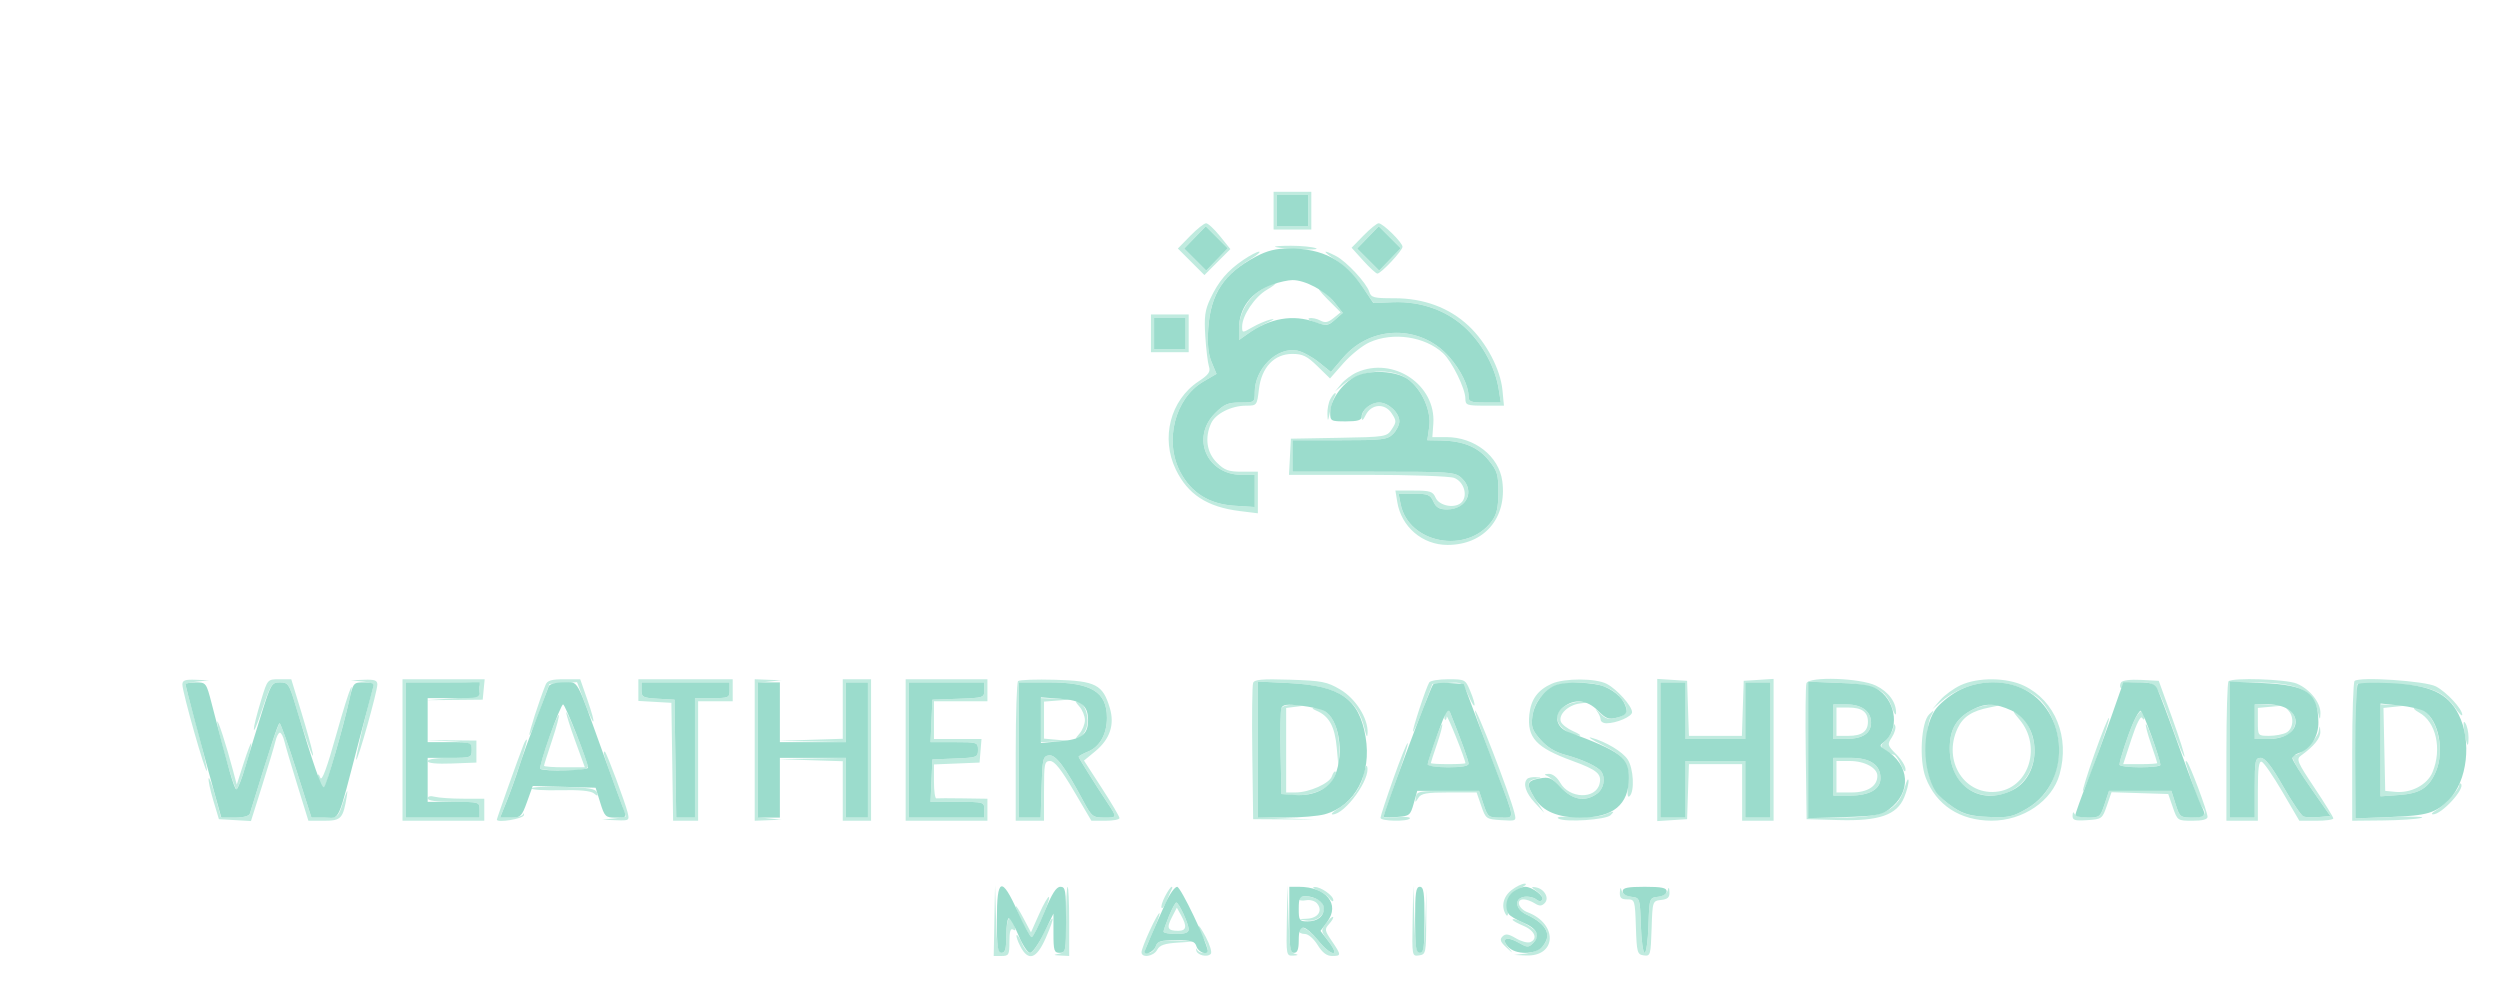 <svg xmlns="http://www.w3.org/2000/svg" width="795" height="314" viewBox="0 0 795 314" version="1.1"><path d="M 405 67 L 405 73 411 73 L 417 73 417 67 L 417 61 411 61 L 405 61 405 67 M 406 67 L 406 72 411 72 L 416 72 416 67 L 416 62 411 62 L 406 62 406 67 M 378.484 75.016 L 374.562 79.033 378.781 83.252 L 383 87.471 387.131 83.340 L 391.262 79.209 387.964 75.104 C 386.150 72.847, 384.157 71, 383.536 71 C 382.914 71, 380.641 72.807, 378.484 75.016 M 433.607 74.891 L 429.808 78.781 433.520 82.891 C 435.562 85.151, 437.579 87, 438.002 87 C 439.166 87, 446 79.715, 446 78.475 C 446 77.131, 439.771 71, 438.405 71 C 437.856 71, 435.696 72.751, 433.607 74.891 M 380 75.500 L 376.571 79.038 380.071 82.538 L 383.571 86.038 387 82.500 L 390.429 78.962 386.929 75.462 L 383.429 71.962 380 75.500 M 435 75.500 L 431.571 79.038 435.071 82.538 L 438.571 86.038 442 82.500 L 445.429 78.962 441.929 75.462 L 438.429 71.962 435 75.500 M 405.500 78.497 C 407.774 79.267, 420.369 79.706, 418.500 78.950 C 417.400 78.505, 413.800 78.144, 410.500 78.149 C 407.200 78.154, 404.950 78.310, 405.500 78.497 M 395.390 82.638 C 390.388 86.030, 387.508 89.410, 384.900 94.945 C 383.167 98.625, 382.889 100.692, 383.286 106.945 C 383.549 111.100, 384.074 115.432, 384.452 116.571 C 385.005 118.235, 384.352 119.163, 381.125 121.299 C 372.165 127.228, 369.059 139.293, 373.911 149.317 C 377.750 157.247, 383.893 161.234, 394.250 162.518 L 400 163.230 400 156.615 L 400 150 394.923 150 C 390.645 150, 389.386 149.540, 386.923 147.077 C 383.728 143.882, 383.055 139.169, 385.139 134.595 C 386.527 131.549, 391.594 129, 396.262 129 C 399.686 129, 399.728 128.947, 400.338 123.792 C 401.166 116.803, 405.191 112.545, 410.972 112.545 C 414.247 112.545, 415.656 113.235, 418.946 116.447 L 422.941 120.348 427.182 115.531 C 429.514 112.881, 433.240 109.887, 435.461 108.878 C 442.912 105.494, 453.083 106.980, 458.869 112.298 C 461.712 114.911, 465.976 123.566, 465.990 126.750 C 465.999 128.837, 466.443 129, 472.127 129 L 478.254 129 477.780 124.067 C 477.142 117.426, 472.644 108.876, 467.020 103.616 C 460.820 97.816, 452.708 94.816, 443.296 94.843 C 436.911 94.860, 436.017 94.630, 435.443 92.821 C 434.541 89.979, 428.213 83.162, 424.875 81.435 C 420.299 79.069, 420.410 79.807, 425.100 82.936 C 427.520 84.550, 431.137 88.231, 433.138 91.114 L 436.777 96.357 442.917 96.107 C 452.010 95.736, 460.513 98.862, 466.540 104.790 C 471.734 109.900, 475.516 117.041, 476.581 123.750 L 477.256 128 472.128 128 C 467.640 128, 467 127.747, 467 125.968 C 467 122.712, 464.513 117.654, 460.875 113.510 C 451.808 103.184, 436.029 103.298, 427.090 113.756 L 423.227 118.276 419.349 115.160 C 417.217 113.447, 414.128 111.789, 412.486 111.477 C 406.082 110.260, 399.005 117.227, 399.002 124.750 C 399 127.945, 398.923 128, 394.400 128 C 390.502 128, 389.281 128.519, 386.400 131.400 C 378.633 139.167, 383.767 151, 394.904 151 L 399 151 399 156.116 L 399 161.233 392.521 160.820 C 384.577 160.315, 378.830 156.729, 375.327 150.093 C 370.157 140.300, 373.627 126.647, 382.627 121.373 L 386.854 118.895 385.311 115.203 C 384.224 112.600, 383.904 109.442, 384.226 104.505 C 384.913 93.994, 388.557 88.019, 397.716 82.389 C 399.797 81.109, 401 80.048, 400.390 80.031 C 399.779 80.014, 397.529 81.187, 395.390 82.638 M 401.241 91.995 C 396.934 94.620, 394.008 99.603, 394.004 104.318 L 394 108.136 396.767 106.166 C 398.288 105.083, 401.101 103.482, 403.017 102.608 C 405.250 101.590, 405.603 101.233, 404 101.613 C 402.625 101.939, 400.038 103.044, 398.250 104.069 C 395.028 105.917, 395 105.915, 395 103.852 C 395 100.360, 399.013 94.387, 402.859 92.158 C 404.861 90.996, 406.050 90.037, 405.500 90.027 C 404.950 90.016, 403.033 90.902, 401.241 91.995 M 422.085 95.085 L 426.321 99.321 424.068 101.146 C 422.325 102.557, 421.370 102.733, 419.855 101.922 C 418.777 101.345, 417.215 101.014, 416.384 101.187 C 415.553 101.359, 416.516 102.008, 418.523 102.628 C 421.750 103.625, 422.453 103.509, 424.594 101.628 L 427.014 99.500 424.430 96.244 C 423.008 94.453, 420.946 92.506, 419.847 91.918 C 418.748 91.330, 419.755 92.755, 422.085 95.085 M 366 106 L 366 112 372 112 L 378 112 378 106 L 378 100 372 100 L 366 100 366 106 M 367 106 L 367 111 372 111 L 377 111 377 106 L 377 101 372 101 L 367 101 367 106 M 431.500 118.403 C 429.850 119.131, 427.603 120.801, 426.507 122.113 L 424.514 124.500 427.007 122.412 C 432.896 117.479, 442.372 116.701, 447.864 120.699 C 452.172 123.834, 455.210 130.737, 454.489 135.750 L 453.877 140 458.189 140.077 C 465.285 140.203, 469.992 142.145, 473.391 146.347 C 476.147 149.756, 476.498 150.913, 476.482 156.547 C 476.468 161.361, 475.965 163.582, 474.410 165.701 C 466.575 176.385, 447.858 172.869, 445.387 160.250 L 444.750 157 449.714 157 C 454.040 157, 454.826 157.322, 455.818 159.500 C 456.705 161.446, 457.703 162, 460.324 162 C 466.443 162, 469.122 156.054, 464.811 152.039 C 462.726 150.096, 461.405 150, 436.811 150 L 411 150 411 145 L 411 140 426 140 C 439.667 140, 441.178 139.822, 443 138 C 444.100 136.900, 445 135.100, 445 134 C 445 131.255, 441.513 128, 438.571 128 C 435.756 128, 432.993 130.397, 433.015 132.821 C 433.025 133.969, 433.428 133.709, 434.288 132 C 436.095 128.411, 440.377 128.120, 442.552 131.440 C 444.103 133.807, 444.108 134.187, 442.609 136.474 C 441.016 138.905, 440.720 138.953, 425.744 139.224 L 410.500 139.500 410.200 145.250 L 409.900 151 434.885 151 C 448.627 151, 461.012 151.434, 462.407 151.965 C 465.406 153.105, 466.813 157.315, 464.947 159.564 C 463.045 161.856, 457.732 161.028, 456.513 158.250 C 455.650 156.283, 454.785 156, 449.632 156 L 443.738 156 444.323 159.606 C 445.611 167.541, 452.322 173.286, 460.305 173.286 C 471.967 173.286, 479.301 164.738, 477.725 152.983 C 476.663 145.072, 468.935 139, 459.927 139 L 455.486 139 455.796 134.750 C 456.698 122.394, 443.134 113.267, 431.500 118.403 M 423.035 126.934 C 422.466 127.998, 422.052 130.136, 422.115 131.684 C 422.219 134.223, 422.298 134.152, 422.922 130.966 C 423.303 129.022, 423.953 126.885, 424.366 126.216 C 424.780 125.547, 424.882 125, 424.594 125 C 424.306 125, 423.605 125.870, 423.035 126.934 M 58 217.691 C 58 220.193, 65.410 246.271, 65.793 245.120 C 65.974 244.579, 64.519 238.324, 62.561 231.220 C 60.602 224.116, 59 218.038, 59 217.712 C 59 217.387, 60.688 216.944, 62.750 216.728 L 66.500 216.336 62.250 216.168 C 58.859 216.034, 58 216.342, 58 217.691 M 83.163 222.250 C 79.897 232.891, 79.898 236.022, 83.163 226.250 C 86.071 217.548, 86.419 217, 89.030 217 C 91.611 217, 91.956 217.508, 93.955 224.250 C 96.900 234.179, 100.135 243.155, 99.451 239.500 C 99.142 237.850, 97.479 231.887, 95.756 226.250 L 92.622 216 88.851 216 C 85.097 216, 85.072 216.027, 83.163 222.250 M 115.297 216.731 C 118.305 217.044, 118.988 217.477, 118.580 218.813 C 116.862 224.445, 112.937 241.270, 113.264 241.597 C 113.758 242.091, 120 219.912, 120 217.662 C 120 216.347, 119.113 216.035, 115.750 216.168 L 111.500 216.336 115.297 216.731 M 128 238.500 L 128 261 141 261 L 154 261 154 257.500 L 154 254 147.250 253.986 C 143.537 253.979, 139.488 253.701, 138.250 253.370 C 136.900 253.008, 136 253.213, 136 253.883 C 136 254.615, 138.842 255, 144.250 255 C 152.383 255, 152.500 255.035, 152.500 257.500 L 152.500 260 140.750 260 L 129 260 129 238.500 L 129 217 140.829 217 C 152.454 217, 152.657 217.039, 152.579 219.250 C 152.505 221.353, 151.944 221.538, 144 222.082 L 135.500 222.665 144.500 222.582 L 153.500 222.500 153.813 219.250 L 154.127 216 141.063 216 L 128 216 128 238.500 M 173.502 217.750 C 171.511 222.642, 168.049 233.383, 168.362 233.696 C 168.559 233.892, 170.070 230.329, 171.720 225.777 L 174.720 217.500 179.110 217.217 L 183.500 216.934 185.937 223.446 C 189.101 231.901, 189.817 231.215, 186.813 222.607 L 184.507 216 179.360 216 C 175.397 216, 174.050 216.402, 173.502 217.750 M 203 219.448 L 203 222.895 208.250 223.198 L 213.500 223.500 213.772 242.250 L 214.044 261 218.022 261 L 222 261 222 242 L 222 223 227.500 223 L 233 223 233 219.500 L 233 216 218 216 L 203 216 203 219.448 M 240 238.500 L 240 261 244.250 260.832 L 248.500 260.664 244.750 260.272 L 241 259.879 241 238.500 L 241 217.121 244.750 216.728 L 248.500 216.336 244.250 216.168 L 240 216 240 238.500 M 268 225.465 L 268 234.930 257.750 235.254 L 247.500 235.578 258.250 235.789 L 269 236 269 226.500 L 269 217 272.500 217 L 276 217 276 238.500 L 276 260 272.500 260 L 269 260 269 250.500 L 269 241 258.250 241.211 L 247.500 241.422 257.750 241.746 L 268 242.070 268 251.535 L 268 261 272.500 261 L 277 261 277 238.500 L 277 216 272.500 216 L 268 216 268 225.465 M 288 238.500 L 288 261 301 261 L 314 261 314 257.500 L 314 254 306.250 253.882 C 301.988 253.816, 298.163 253.816, 297.750 253.882 C 297.337 253.947, 297 251.545, 297 248.544 L 297 243.088 304.250 242.794 L 311.500 242.500 311.810 238.750 L 312.121 235 304.560 235 L 297 235 297 229 L 297 223 305.500 223 L 314 223 314 219.500 L 314 216 301 216 L 288 216 288 238.500 M 323.747 216.587 C 323.336 216.997, 323 227.158, 323 239.167 L 323 261 327.500 261 L 332 261 332 251.500 C 332 242.762, 332.156 242, 333.942 242 C 335.335 242, 337.461 244.681, 341.474 251.500 L 347.065 261 351.533 261 C 353.990 261, 356 260.617, 356 260.149 C 356 259.681, 353.459 255.375, 350.354 250.581 L 344.708 241.865 348.280 238.920 C 352.977 235.049, 354.516 230.453, 352.910 225.095 C 350.699 217.715, 348.444 216.547, 335.669 216.170 C 329.522 215.989, 324.157 216.176, 323.747 216.587 M 398.489 217.168 C 398.197 217.929, 398.080 227.990, 398.229 239.526 L 398.500 260.500 408.500 260.562 L 418.500 260.624 409.250 260.275 L 400 259.925 400 238.329 L 400 216.733 409.750 217.205 C 424.953 217.942, 431.609 221.923, 433.894 231.646 C 434.536 234.380, 434.828 234.792, 434.900 233.066 C 435.090 228.441, 431.111 222.149, 426.154 219.239 C 421.978 216.787, 420.347 216.469, 410.260 216.146 C 401.363 215.860, 398.909 216.073, 398.489 217.168 M 454.499 217.002 C 453.478 218.654, 448.978 232.311, 449.336 232.670 C 449.519 232.852, 450.982 229.514, 452.588 225.251 L 455.508 217.500 460.271 217.194 C 465.015 216.890, 465.043 216.907, 466.947 221.194 C 469.207 226.284, 469.687 224.887, 467.487 219.622 C 466.011 216.090, 465.838 216, 460.546 216 C 457.560 216, 454.839 216.451, 454.499 217.002 M 493.500 217.403 C 489.038 219.372, 486.815 222.411, 486.327 227.209 C 485.573 234.624, 488.487 237.757, 500.060 241.975 C 507.913 244.837, 509.435 246.132, 508.645 249.278 C 507.396 254.256, 499.047 254.006, 496.145 248.904 C 495.153 247.160, 493.706 246.041, 492.500 246.085 C 491.091 246.136, 490.932 246.328, 491.963 246.733 C 492.767 247.050, 494.845 248.814, 496.581 250.654 C 500.114 254.401, 504.078 255.034, 507.777 252.443 C 509.971 250.907, 510.665 247.551, 509.235 245.390 C 508.191 243.812, 503.294 241.526, 497.736 240.022 C 494.528 239.153, 491.961 237.581, 489.876 235.206 C 487.207 232.166, 486.854 231.128, 487.316 227.683 C 487.669 225.048, 488.882 222.656, 490.878 220.661 C 493.410 218.128, 494.874 217.564, 499.846 217.205 C 506.699 216.709, 511.825 218.109, 514.766 221.279 C 518.165 224.942, 517.990 227.201, 514.231 228.199 C 511.460 228.935, 510.622 228.712, 508.731 226.735 C 507.504 225.452, 507.063 225.134, 507.750 226.030 C 508.438 226.925, 509 228.185, 509 228.829 C 509 229.473, 509.833 230, 510.851 230 C 514.050 230, 519 227.861, 519 226.479 C 519 224.525, 514.187 219.148, 510.931 217.464 C 507.430 215.654, 497.541 215.619, 493.500 217.403 M 527 238.500 L 527 261.110 531.750 260.805 L 536.500 260.500 536.789 251.750 L 537.078 243 545.539 243 L 554 243 554 252 L 554 261 559 261 L 564 261 564 238.445 L 564 215.890 559.250 216.195 L 554.500 216.500 554.211 225.250 L 553.922 234 545.500 234 L 537.078 234 536.789 225.250 L 536.500 216.500 531.750 216.195 L 527 215.890 527 238.500 M 574.448 217.276 C 574.178 217.978, 574.080 227.990, 574.229 239.526 L 574.500 260.500 584.776 260.785 C 597.550 261.140, 603.191 259.180, 605.534 253.573 C 606.340 251.643, 606.959 249.262, 606.910 248.282 C 606.860 247.302, 606.372 248.075, 605.825 250 C 603.616 257.770, 598.979 260, 585.032 260 L 575 260 575 238.384 L 575 216.767 584.973 217.168 C 596.323 217.624, 599.624 219.189, 601.694 225.094 C 602.350 226.967, 602.913 227.734, 602.944 226.797 C 603.057 223.360, 600.589 219.979, 596.530 218.015 C 591.526 215.592, 575.302 215.049, 574.448 217.276 M 623.500 217.890 C 621.300 218.905, 618.375 221.033, 617 222.618 L 614.500 225.500 617 223.363 C 626.111 215.575, 638.564 214.872, 647.676 221.633 C 652.082 224.902, 655.387 233.804, 654.629 240.365 C 653.710 248.321, 650.528 253.648, 644.640 257.088 C 640.006 259.796, 638.792 260.061, 632.313 259.779 C 626.239 259.516, 624.458 259.003, 620.813 256.465 C 614.685 252.199, 612.486 247.280, 612.559 238 C 612.592 233.875, 613.207 229.375, 613.926 228 C 615.162 225.638, 615.138 225.592, 613.490 227.163 C 610.909 229.624, 610.227 241.688, 612.354 247.253 C 615.696 255.998, 623.232 260.940, 633.283 260.978 C 643.324 261.016, 652.601 254.699, 654.956 246.219 C 658.230 234.431, 653.607 222.893, 643.685 218.090 C 638.148 215.409, 629.070 215.319, 623.500 217.890 M 674.488 217.019 C 674.109 217.632, 674.070 218.403, 674.400 218.733 C 674.730 219.063, 675 218.808, 675 218.167 C 675 217.434, 676.851 217, 679.974 217 C 685.766 217, 685.687 216.894, 690.973 231.782 C 692.786 236.888, 694.447 240.886, 694.665 240.669 C 694.883 240.451, 693.131 234.924, 690.773 228.386 L 686.484 216.500 680.830 216.203 C 677.442 216.025, 674.901 216.352, 674.488 217.019 M 708.667 216.667 C 708.300 217.033, 708 227.158, 708 239.167 L 708 261 713 261 L 718 261 718 251.417 C 718 244.285, 718.314 241.938, 719.228 242.243 C 719.904 242.468, 722.871 246.780, 725.821 251.826 L 731.185 261 736.593 261 C 739.567 261, 741.999 260.663, 741.998 260.250 C 741.997 259.837, 739.296 255.450, 735.995 250.500 C 730.488 242.239, 730.139 241.398, 731.747 240.253 C 735.821 237.355, 737.991 234.655, 737.864 232.645 C 737.729 230.529, 737.722 230.530, 737.299 232.716 C 736.875 234.903, 731.715 240, 729.923 240 C 728.019 240, 729.168 242.443, 735.027 250.851 L 741.054 259.500 737.422 259.817 C 735.424 259.991, 733.216 259.913, 732.514 259.644 C 731.813 259.375, 728.901 255.070, 726.044 250.077 C 722.328 243.584, 720.302 241, 718.925 241 C 717.160 241, 717 241.790, 717 250.500 L 717 260 713 260 L 709 260 709 238.500 L 709 217 716.750 217.024 C 730.471 217.066, 735.380 219.273, 736.999 226.129 C 737.699 229.092, 737.808 229.184, 737.898 226.885 C 738.030 223.511, 734.559 219.132, 730.364 217.379 C 726.987 215.968, 709.925 215.408, 708.667 216.667 M 748.750 216.561 C 748.337 216.986, 748 227.158, 748 239.167 L 748 261 757.750 260.900 C 763.112 260.845, 768.625 260.481, 770 260.090 C 771.375 259.700, 767.203 259.577, 760.730 259.817 L 748.959 260.253 749.230 238.877 L 749.500 217.500 759 217.507 C 770.930 217.516, 776.951 219.563, 780.527 224.825 C 781.887 226.827, 783 227.944, 783 227.309 C 783 225.436, 778.014 220.060, 774.631 218.287 C 771.267 216.523, 750.155 215.115, 748.750 216.561 M 204 219.448 C 204 221.696, 204.429 221.920, 209.250 222.198 L 214.500 222.500 214.772 241.250 L 215.044 260 218.022 260 L 221 260 221 241 L 221 222 226.500 222 C 231.700 222, 232 221.864, 232 219.500 L 232 217 218 217 L 204 217 204 219.448 M 289 238.500 L 289 260 301 260 L 313 260 313 257.500 C 313 255.028, 312.903 255, 304.454 255 L 295.909 255 296.204 248.250 L 296.500 241.500 303.750 241.206 C 310.702 240.924, 311 240.812, 311 238.456 C 311 236.065, 310.800 236, 303.454 236 L 295.909 236 296.204 229.250 L 296.500 222.500 304.750 222.210 C 312.768 221.927, 313 221.850, 313 219.460 L 313 217 301 217 L 289 217 289 238.500 M 324 238.500 L 324 260 327.464 260 L 330.928 260 331.214 250.250 C 331.477 241.288, 331.666 240.476, 333.553 240.206 C 335.711 239.898, 338.681 243.839, 344.512 254.750 C 347.161 259.706, 347.536 260, 351.218 260 C 355.334 260, 355.325 260.060, 351.972 255 C 348.020 249.036, 343 240.999, 343 240.637 C 343 240.420, 344.371 239.675, 346.047 238.980 C 349.752 237.446, 352 233.402, 352 228.272 C 352 220.024, 347.051 217, 333.550 217 L 324 217 324 238.500 M 528 238.500 L 528 260 532 260 L 536 260 536 251 L 536 242 545.500 242 L 555 242 555 251 L 555 260 559 260 L 563 260 563 238.500 L 563 217 559 217 L 555 217 555 226 L 555 235 545.500 235 L 536 235 536 226 L 536 217 532 217 L 528 217 528 238.500 M 106.948 233.573 C 103.975 244.204, 102.356 248.586, 101.863 247.335 C 101.352 246.037, 101.124 245.939, 101.086 247 C 101.014 248.964, 102.611 251.458, 103.236 250.357 C 103.965 249.072, 107.587 236.606, 109.984 227.134 C 113.621 212.763, 111.522 217.216, 106.948 233.573 M 331 229 L 331 236 335.750 235.825 L 340.500 235.651 336.250 235.268 L 332 234.885 332 228.997 L 332 223.110 336.750 222.735 L 341.500 222.360 336.250 222.180 L 331 222 331 229 M 343.250 224.683 C 344.212 225.769, 345 227.712, 345 229 C 345 230.288, 344.212 232.231, 343.250 233.317 C 341.875 234.869, 341.822 235.190, 343 234.814 C 343.825 234.552, 344.924 233.136, 345.443 231.668 C 346.558 228.514, 345.228 223.895, 343 223.186 C 341.822 222.810, 341.875 223.131, 343.250 224.683 M 497.107 224.884 C 495.294 226.278, 494.864 227.322, 495.333 229.191 C 495.915 231.510, 499.620 234.048, 502.297 233.961 C 502.959 233.939, 502.031 233.283, 500.235 232.503 C 498.439 231.722, 496.697 230.373, 496.363 229.505 C 495.497 227.246, 498.672 224.179, 502.355 223.716 L 505.500 223.320 502.500 223.182 C 500.850 223.106, 498.423 223.872, 497.107 224.884 M 407.437 225.303 C 407.162 226.019, 407.064 232.432, 407.219 239.553 L 407.500 252.500 411 252.833 C 416.025 253.310, 421.747 251.316, 423.640 248.427 C 424.537 247.058, 425.026 245.693, 424.727 245.393 C 424.427 245.094, 423.900 245.741, 423.554 246.831 C 422.830 249.110, 416.359 252, 411.980 252 L 409 252 409 238.563 L 409 225.127 412.250 224.723 C 415.424 224.330, 415.411 224.316, 411.719 224.160 C 409.408 224.062, 407.743 224.507, 407.437 225.303 M 583 229.500 L 583 235 587.250 234.968 C 592.350 234.930, 595 233.161, 595 229.795 C 595 226.191, 592.039 224, 587.171 224 L 583 224 583 229.500 M 627.500 225.535 C 622.180 228.235, 620.010 231.846, 620.009 238 C 620.007 247.044, 625.247 253.002, 633.200 252.998 C 641.005 252.995, 646.995 246.766, 646.998 238.651 C 647 233.940, 644.461 228.317, 641.654 226.815 C 639.886 225.869, 639.976 226.183, 642.245 228.879 C 649.188 237.130, 645.417 250.084, 635.609 251.676 C 624.929 253.409, 617.559 242.054, 622.545 231.546 C 624.277 227.896, 627.140 226.044, 632.719 224.963 C 636.193 224.289, 636.256 224.221, 633.500 224.121 C 631.850 224.061, 629.150 224.698, 627.500 225.535 M 717 229.500 L 717 235 721.277 235 C 723.630 235, 726.555 234.299, 727.777 233.443 C 730.438 231.580, 730.678 227.758, 728.250 225.921 C 726.761 224.794, 726.687 224.806, 727.750 225.998 C 729.621 228.096, 729.258 231.792, 727.066 232.965 C 726.002 233.534, 723.527 234, 721.566 234 C 718.013 234, 718 233.984, 718 229.557 L 718 225.115 722.250 224.732 L 726.500 224.349 721.750 224.175 L 717 224 717 229.500 M 757 238.620 L 757 253.240 762.963 252.809 C 769.613 252.328, 772.422 250.517, 774.638 245.282 C 778.052 237.215, 774.053 225.039, 768 225.072 C 767.175 225.076, 767.732 225.748, 769.237 226.565 C 774.660 229.507, 776.622 238.182, 773.536 245.568 C 771.854 249.593, 766.702 252.297, 761.649 251.806 L 758.500 251.500 758.221 238.312 L 757.943 225.124 761.721 224.730 L 765.500 224.336 761.250 224.168 L 757 224 757 238.620 M 418.500 225.945 C 422.633 227.637, 424.479 230.971, 425.093 237.852 L 425.685 244.500 425.843 238.700 C 426.062 230.599, 422.667 224.830, 417.816 225.063 C 417.092 225.098, 417.400 225.495, 418.500 225.945 M 459.654 226.458 C 459.269 227.464, 459.189 228.522, 459.476 228.810 C 459.764 229.098, 460.022 228.696, 460.049 227.917 C 460.087 226.805, 466 241.488, 466 242.694 C 466 242.862, 463.525 243, 460.500 243 C 457.475 243, 455 242.845, 455 242.657 C 455 242.468, 455.901 239.694, 457.003 236.492 C 458.104 233.291, 458.829 230.495, 458.613 230.280 C 458.218 229.885, 454 241.694, 454 243.194 C 454 243.637, 456.925 244, 460.500 244 C 464.801 244, 467 243.604, 467 242.828 C 467 241.847, 464.688 235.441, 461.131 226.565 C 460.392 224.722, 460.323 224.717, 459.654 226.458 M 584 229.500 L 584 234 587.800 234 C 592.071 234, 594 232.600, 594 229.500 C 594 226.400, 592.071 225, 587.800 225 L 584 225 584 229.500 M 180.064 226.559 C 180.029 227.141, 181.345 231.303, 182.989 235.809 L 185.979 244 179.489 244 C 175.920 244, 173 243.784, 173 243.521 C 173 243.258, 174.152 239.610, 175.560 235.415 C 176.969 231.220, 177.930 227.597, 177.698 227.364 C 177.465 227.131, 175.934 230.775, 174.295 235.461 C 172.656 240.148, 171.544 244.211, 171.824 244.491 C 172.104 244.771, 175.633 245, 179.667 245 C 184.901 245, 186.982 244.642, 186.936 243.750 C 186.848 242.021, 180.143 225.247, 180.064 226.559 M 469.030 226.035 C 468.987 226.800, 472.639 237.086, 476.474 247 C 481.807 260.783, 481.766 260, 477.151 260 C 473.352 260, 473.101 259.802, 471.750 255.750 L 470.333 251.500 460.430 251.500 C 451.294 251.500, 450.504 251.655, 450.227 253.500 C 449.952 255.328, 450.020 255.350, 451.013 253.750 C 451.913 252.300, 453.596 252, 460.831 252 L 469.562 252 471.031 256.250 C 472.463 260.392, 472.624 260.508, 477.373 260.810 C 482.213 261.117, 482.242 261.101, 481.573 258.434 C 480.016 252.231, 469.139 224.133, 469.030 226.035 M 678.398 229.750 C 676.613 233.859, 674 241.826, 674 243.159 C 674 243.622, 676.925 244, 680.500 244 C 684.075 244, 687 243.637, 687 243.194 C 687 241.694, 682.782 229.885, 682.387 230.280 C 682.171 230.495, 682.896 233.291, 683.997 236.492 C 685.099 239.694, 686 242.468, 686 242.657 C 686 242.845, 683.565 243, 680.590 243 L 675.179 243 677.794 235.022 C 679.406 230.107, 680.709 227.516, 681.190 228.272 C 681.734 229.130, 681.974 228.972, 681.985 227.750 C 682.011 224.760, 680.104 225.823, 678.398 229.750 M 666.094 239.594 C 663.813 246.021, 662.129 251.463, 662.353 251.686 C 662.576 251.910, 664.625 246.834, 666.906 240.406 C 669.187 233.979, 670.871 228.537, 670.647 228.314 C 670.424 228.090, 668.375 233.166, 666.094 239.594 M 69.088 229.500 C 68.862 231.340, 74.431 251, 75.178 251 C 75.916 251, 80.092 238.073, 79.896 236.392 C 79.839 235.901, 78.779 238.650, 77.540 242.500 L 75.288 249.500 74.097 245 C 72.007 237.106, 69.215 228.466, 69.088 229.500 M 783.670 232.500 C 784.428 237.443, 785.005 238.285, 784.985 234.417 C 784.976 232.813, 784.539 230.825, 784.013 230 C 783.362 228.979, 783.252 229.776, 783.670 232.500 M 84.085 243.750 C 81.746 251.313, 79.659 258.063, 79.448 258.750 C 79.216 259.501, 77.314 260, 74.680 260 L 70.297 260 68.475 253.270 C 67.473 249.568, 66.513 246.981, 66.341 247.520 C 66.169 248.059, 66.834 251.200, 67.819 254.500 L 69.610 260.500 74.707 260.799 L 79.805 261.098 83.372 249.799 C 85.334 243.584, 87.227 237.262, 87.578 235.750 C 87.929 234.238, 88.569 233, 89 233 C 89.431 233, 90.081 234.238, 90.444 235.750 C 90.808 237.262, 92.672 243.563, 94.587 249.750 L 98.069 261 103.059 261 C 108.515 261, 109.113 260.342, 110.321 253 C 110.708 250.654, 110.342 251.231, 109.212 254.750 C 107.528 259.994, 107.521 260, 103.282 260 L 99.038 260 94.269 245 C 91.646 236.750, 89.239 230, 88.919 230 C 88.599 230, 86.424 236.188, 84.085 243.750 M 602.079 231.250 C 602.036 232.213, 601.032 233.968, 599.848 235.152 C 597.774 237.226, 597.763 237.353, 599.539 238.652 C 600.553 239.393, 601.768 240, 602.239 240 C 602.711 240, 603.732 241.463, 604.509 243.250 C 605.393 245.283, 605.936 245.816, 605.961 244.673 C 605.982 243.668, 604.657 241.504, 603.017 239.863 C 600.176 237.022, 600.108 236.764, 601.611 234.472 C 602.478 233.147, 602.956 231.487, 602.673 230.782 C 602.350 229.978, 602.128 230.152, 602.079 231.250 M 509.563 236.917 C 516.770 240.503, 518.472 243.124, 517.750 249.527 C 517.393 252.696, 517.552 253.848, 518.249 253.151 C 519.843 251.557, 519.453 244.340, 517.622 241.545 C 515.966 239.019, 510.677 235.848, 506 234.578 C 504.625 234.204, 506.229 235.257, 509.563 236.917 M 142.750 235.719 C 149.682 236.071, 150 236.195, 150 238.544 C 150 240.918, 149.767 241, 143 241 C 138.812 241, 136 241.419, 136 242.042 C 136 242.700, 138.855 242.977, 143.750 242.792 L 151.500 242.500 151.500 239 L 151.500 235.500 143.500 235.425 L 135.500 235.351 142.750 235.719 M 166.531 236.707 C 165.026 240.479, 158 260.189, 158 260.641 C 158 261.767, 166.367 260.389, 166.597 259.225 C 166.736 258.524, 166.621 258.411, 166.342 258.975 C 166.062 259.539, 164.302 260, 162.431 260 L 159.029 260 161.119 254.750 C 163.876 247.825, 167.896 235.577, 167.533 235.207 C 167.376 235.046, 166.925 235.721, 166.531 236.707 M 443.120 247.519 C 440.854 253.905, 439 259.550, 439 260.065 C 439 261.171, 447.670 261.343, 448.346 260.250 C 448.600 259.837, 446.827 259.658, 444.405 259.851 C 441.982 260.044, 440 260.007, 440 259.769 C 440 259.531, 441.814 254.250, 444.032 248.033 C 446.249 241.817, 447.879 236.545, 447.652 236.319 C 447.426 236.093, 445.387 241.132, 443.120 247.519 M 192.005 239.583 C 192.008 240.088, 193.583 244.724, 195.505 249.886 C 197.427 255.048, 199 259.409, 199 259.576 C 199 259.743, 197.313 260.056, 195.250 260.272 L 191.500 260.664 195.858 260.832 C 200.133 260.997, 200.204 260.947, 199.555 258.250 C 198.833 255.253, 193.049 239.758, 192.400 239.083 C 192.180 238.854, 192.002 239.079, 192.005 239.583 M 583 247 L 583 253 588.277 253 C 594.475 253, 598 250.985, 598 247.443 C 598 243.226, 594.718 241, 588.500 241 L 583 241 583 247 M 584 247 L 584 252 588.845 252 C 593.909 252, 597 250.002, 597 246.728 C 597 244.192, 592.957 242, 588.277 242 L 584 242 584 247 M 695.195 243 C 695.478 243.825, 696.505 246.975, 697.477 250 C 698.450 253.025, 699.641 255.928, 700.123 256.450 C 702.123 258.616, 700.943 260, 697.095 260 C 693.378 260, 693.125 259.795, 691.845 255.750 L 690.500 251.500 680.583 251.500 L 670.667 251.500 669.250 255.750 C 667.912 259.764, 667.621 260, 664 260 C 661.869 260, 659.943 259.445, 659.662 258.750 C 659.369 258.023, 659.125 258.256, 659.079 259.305 C 659.012 260.843, 659.703 261.064, 663.750 260.805 C 668.361 260.509, 668.543 260.375, 669.981 256.216 L 671.462 251.931 680.481 252.216 L 689.500 252.500 690.969 256.750 C 692.422 260.952, 692.492 261, 697.219 261 C 700.379 261, 701.999 260.576, 701.996 259.750 C 701.992 258.096, 696.327 242.972, 695.403 242.145 C 695.006 241.790, 694.912 242.175, 695.195 243 M 433.636 246.149 C 432.820 250.470, 429.857 254.506, 425.589 257.109 C 423.890 258.145, 423.061 258.994, 423.747 258.996 C 427.722 259.008, 436.012 247.508, 434.743 243.741 C 434.513 243.059, 434.015 244.142, 433.636 246.149 M 485.667 247.667 C 484.208 249.125, 485.151 252.130, 488.040 255.234 L 491.080 258.500 488.540 254.610 C 485.412 249.820, 485.346 248.265, 488.250 247.706 C 490.337 247.304, 490.349 247.262, 488.417 247.136 C 487.271 247.061, 486.033 247.300, 485.667 247.667 M 782 249.728 C 782 251.060, 777.161 256.262, 774.500 257.791 C 773.400 258.422, 773.028 258.953, 773.673 258.970 C 776.431 259.041, 784.054 250.721, 782.581 249.248 C 782.261 248.928, 782 249.144, 782 249.728 M 168.999 250.715 C 168.999 251.147, 173.133 251.402, 178.186 251.283 C 184.226 251.141, 187.880 251.483, 188.850 252.283 C 190.045 253.269, 190.232 253.216, 189.831 252 C 189.444 250.824, 187.143 250.439, 179.169 250.215 C 173.576 250.058, 169 250.283, 168.999 250.715 M 510 259.144 C 508.625 259.704, 504.469 259.998, 500.764 259.799 C 496.491 259.569, 494.609 259.761, 495.617 260.325 C 497.827 261.562, 510.698 260.702, 512.182 259.218 C 513.610 257.790, 513.349 257.781, 510 259.144 M 480.635 283.073 C 477.994 285.150, 477.283 288.320, 478.889 290.854 C 479.443 291.729, 479.703 290.846, 479.623 288.354 C 479.513 284.899, 479.862 284.319, 483 282.752 C 484.925 281.790, 485.773 281.002, 484.885 281.002 C 483.997 281.001, 482.084 281.933, 480.635 283.073 M 316.212 292.750 L 316 304 318.500 304 C 320.801 304, 321 303.637, 321 299.441 C 321 296.215, 321.342 295.093, 322.170 295.605 C 322.968 296.098, 323.127 295.773, 322.670 294.582 C 322.301 293.622, 322 292.648, 322 292.418 C 322 292.188, 321.550 292, 321 292 C 320.450 292, 320 294.475, 320 297.500 C 320 301.666, 319.644 303, 318.534 303 C 317.356 303, 317.004 300.882, 316.746 292.250 L 316.425 281.500 316.212 292.750 M 339 292.430 C 339 302.452, 338.912 302.878, 336.750 303.294 C 334.821 303.666, 334.892 303.747, 337.250 303.864 L 340 304 340 293 C 340 286.950, 339.775 282, 339.500 282 C 339.225 282, 339 286.694, 339 292.430 M 370.452 285.093 C 369.572 286.794, 369.098 288.431, 369.398 288.732 C 369.698 289.032, 370.420 288.025, 371.002 286.495 C 371.584 284.964, 372.298 283.327, 372.589 282.856 C 372.880 282.385, 372.878 282, 372.585 282 C 372.291 282, 371.332 283.392, 370.452 285.093 M 409.212 292.750 C 409.003 303.843, 409.031 303.998, 411.250 303.884 C 412.890 303.799, 413.035 303.646, 411.783 303.317 C 410.323 302.933, 410.018 301.272, 409.746 292.183 L 409.425 281.500 409.212 292.750 M 419 283.101 C 420.375 283.637, 422.063 284.820, 422.750 285.729 C 423.438 286.638, 424 286.872, 424 286.248 C 424 284.781, 420.004 281.981, 418.027 282.063 C 417.187 282.098, 417.625 282.565, 419 283.101 M 449.212 292.820 C 449.002 304.039, 449.020 304.136, 451.250 303.820 C 453.416 303.512, 453.502 303.110, 453.551 293 L 453.601 282.500 453.267 292.750 C 453.003 300.824, 452.628 303, 451.500 303 C 450.366 303, 450.001 300.764, 449.746 292.250 L 449.425 281.500 449.212 292.820 M 488.767 283.489 C 490.013 284.395, 490.761 285.578, 490.428 286.117 C 490.043 286.739, 489.327 286.686, 488.466 285.972 C 487.720 285.353, 486.073 284.994, 484.805 285.173 C 481.380 285.659, 481.806 289.150, 485.500 290.869 C 489.935 292.934, 492 295.040, 492 297.500 C 492 300.471, 489.222 302.757, 485 303.262 L 481.500 303.680 485.250 303.840 C 495.071 304.259, 495.452 293.767, 485.750 290.091 C 482.845 288.991, 481.942 286, 484.514 286 C 485.346 286, 486.910 286.551, 487.989 287.225 C 489.542 288.195, 490.211 288.189, 491.203 287.197 C 492.790 285.610, 491.134 282.648, 488.393 282.170 C 486.769 281.888, 486.822 282.075, 488.767 283.489 M 515.116 283.750 C 515.026 285.505, 515.541 286, 517.461 286 C 519.866 286, 519.929 286.199, 520.211 294.750 C 520.481 302.912, 520.648 303.521, 522.710 303.814 C 524.829 304.116, 524.932 303.764, 525.210 295.314 C 525.499 286.524, 525.507 286.499, 528.250 286.184 C 530.359 285.941, 530.973 285.358, 530.884 283.684 C 530.799 282.087, 530.648 281.954, 530.322 283.190 C 530.074 284.129, 528.683 285.017, 527.188 285.190 C 524.525 285.497, 524.497 285.580, 524.211 294.250 C 524.052 299.063, 523.507 303, 523 303 C 522.493 303, 521.948 299.063, 521.789 294.250 C 521.503 285.580, 521.475 285.497, 518.812 285.190 C 517.317 285.017, 515.926 284.129, 515.678 283.190 C 515.362 281.991, 515.198 282.154, 515.116 283.750 M 330.464 290.626 L 327.844 296.500 325.467 292 C 324.160 289.525, 323.070 287.825, 323.045 288.223 C 322.968 289.454, 327.359 298, 328.069 298 C 328.962 298, 334.197 285.864, 333.573 285.240 C 333.304 284.971, 331.905 287.395, 330.464 290.626 M 413 285.861 C 413 286.335, 414.040 286.524, 415.311 286.281 C 416.599 286.035, 418.155 286.482, 418.828 287.293 C 420.730 289.584, 419.158 291.982, 415.643 292.150 C 412.536 292.298, 412.533 292.305, 415.310 292.722 C 420.340 293.478, 423.260 288.280, 419.066 286.035 C 416.720 284.780, 413 284.673, 413 285.861 M 371.750 291.264 C 370.788 293.605, 370 295.854, 370 296.261 C 370 296.667, 371.800 297, 374 297 C 376.848 297, 378 296.578, 378 295.534 C 378 293.783, 374.870 286.998, 374.065 287.004 C 373.754 287.006, 372.712 288.923, 371.750 291.264 M 372.659 291.693 C 370.883 295.128, 371.289 296, 374.667 296 C 377.296 296, 377.552 294.624, 375.583 291.070 L 374.237 288.641 372.659 291.693 M 365.673 295.802 C 364.203 298.986, 363 302.133, 363 302.796 C 363 304.747, 366.838 304.172, 367.973 302.050 C 368.780 300.542, 370.321 300.017, 374.759 299.739 L 380.500 299.378 374.317 299.189 C 368.922 299.024, 368.054 299.255, 367.500 301 C 367.151 302.100, 366.221 303, 365.433 303 C 363.601 303, 363.559 303.245, 366.542 296.500 C 367.941 293.338, 368.918 290.585, 368.715 290.382 C 368.512 290.179, 367.143 292.617, 365.673 295.802 M 331.721 297.147 C 330.193 300.366, 328.335 303, 327.592 303 C 326.850 303, 325.677 301.636, 324.987 299.968 C 324.296 298.300, 323.533 297.133, 323.292 297.375 C 323.050 297.617, 323.572 299.206, 324.452 300.907 C 326.997 305.829, 329.582 305.002, 332.536 298.322 C 335.901 290.713, 335.233 289.750, 331.721 297.147 M 421.701 293.601 C 419.942 295.953, 419.961 296.082, 422.570 299.503 C 426.436 304.571, 423.221 304.102, 419.120 299 C 416.112 295.257, 413 293.731, 413 296 C 413 296.550, 413.863 297, 414.918 297 C 416.032 297, 417.744 298.468, 419 300.500 C 420.507 302.939, 421.896 304, 423.582 304 C 426.584 304, 426.581 303.748, 423.524 299.250 C 421.216 295.854, 421.159 295.482, 422.684 293.797 C 423.584 292.802, 424.136 291.810, 423.911 291.592 C 423.685 291.374, 422.691 292.278, 421.701 293.601 M 481 292.484 C 481 292.753, 482.575 293.631, 484.500 294.436 C 488.080 295.931, 489.146 298.623, 486.552 299.619 C 485.755 299.924, 483.735 299.366, 482.062 298.377 C 479.667 296.963, 478.760 296.840, 477.799 297.801 C 476.837 298.763, 477.093 299.498, 479.002 301.261 C 481.271 303.357, 481.312 303.363, 479.648 301.349 C 477.250 298.449, 479.056 297.551, 482.877 299.744 C 485.790 301.416, 486.013 301.416, 487.699 299.730 C 489.050 298.378, 489.215 297.564, 488.399 296.270 C 487.400 294.687, 481 291.412, 481 292.484 M 381.081 294.500 C 381.075 295.050, 381.714 296.625, 382.500 298 C 383.286 299.375, 383.945 301.063, 383.965 301.750 C 384.007 303.250, 381.379 303.429, 380.658 301.975 C 380.379 301.411, 380.266 301.524, 380.408 302.225 C 380.718 303.759, 383.886 304.527, 385.024 303.344 C 385.471 302.880, 384.768 300.475, 383.463 298 C 382.158 295.525, 381.086 293.950, 381.081 294.500" stroke="none" fill="#c0ebdf" fill-rule="evenodd"/><path d="M 406 67 L 406 72 411 72 L 416 72 416 67 L 416 62 411 62 L 406 62 406 67 M 380 75.500 L 376.571 79.038 380.071 82.538 L 383.571 86.038 387 82.500 L 390.429 78.962 386.929 75.462 L 383.429 71.962 380 75.500 M 435 75.500 L 431.571 79.038 435.071 82.538 L 438.571 86.038 442 82.500 L 445.429 78.962 441.929 75.462 L 438.429 71.962 435 75.500 M 399.399 81.584 C 389.220 86.953, 384.952 93.400, 384.226 104.505 C 383.904 109.442, 384.224 112.600, 385.311 115.203 L 386.854 118.895 382.627 121.373 C 373.627 126.647, 370.157 140.300, 375.327 150.093 C 378.830 156.729, 384.577 160.315, 392.521 160.820 L 399 161.233 399 156.116 L 399 151 394.904 151 C 383.767 151, 378.633 139.167, 386.400 131.400 C 389.281 128.519, 390.502 128, 394.400 128 C 398.923 128, 399 127.945, 399.002 124.750 C 399.005 117.227, 406.082 110.260, 412.486 111.477 C 414.128 111.789, 417.217 113.447, 419.349 115.160 L 423.227 118.276 427.090 113.756 C 436.029 103.298, 451.808 103.184, 460.875 113.510 C 464.513 117.654, 467 122.712, 467 125.968 C 467 127.747, 467.640 128, 472.128 128 L 477.256 128 476.581 123.750 C 475.516 117.041, 471.734 109.900, 466.540 104.790 C 460.507 98.855, 452.011 95.736, 442.895 96.108 L 436.731 96.359 433.431 91.471 C 427.443 82.601, 420.676 79.016, 409.899 79.006 C 405.799 79.001, 402.985 79.692, 399.399 81.584 M 404.684 90.449 C 397.879 92.876, 394 97.984, 394 104.518 L 394 108.136 396.750 106.182 C 403.849 101.139, 411.114 99.880, 418.308 102.446 C 421.832 103.703, 422.299 103.644, 424.565 101.652 L 427.014 99.500 424.337 96.125 C 421.420 92.449, 414.963 89.031, 411 89.066 C 409.625 89.078, 406.783 89.700, 404.684 90.449 M 367 106 L 367 111 372 111 L 377 111 377 106 L 377 101 372 101 L 367 101 367 106 M 431.036 119.742 C 426.809 121.887, 423 127.294, 423 131.148 C 423 133.904, 423.169 134, 428 134 C 431.667 134, 433 133.619, 433 132.571 C 433 130.363, 435.880 128, 438.571 128 C 441.513 128, 445 131.255, 445 134 C 445 135.100, 444.100 136.900, 443 138 C 441.178 139.822, 439.667 140, 426 140 L 411 140 411 145 L 411 150 436.811 150 C 461.405 150, 462.726 150.096, 464.811 152.039 C 469.171 156.100, 466.410 162, 460.150 162 C 457.715 162, 456.687 161.407, 455.818 159.500 C 454.826 157.322, 454.040 157, 449.714 157 L 444.750 157 445.387 160.250 C 447.858 172.869, 466.575 176.385, 474.410 165.701 C 475.965 163.582, 476.468 161.361, 476.482 156.547 C 476.498 150.913, 476.147 149.756, 473.391 146.347 C 469.992 142.145, 465.285 140.203, 458.189 140.077 L 453.877 140 454.489 135.750 C 455.215 130.707, 452.166 123.830, 447.791 120.644 C 444.034 117.908, 435.550 117.451, 431.036 119.742 M 59 217.652 C 59 218.306, 64.173 237.725, 68.216 252.250 L 70.373 260 74.718 260 C 77.322 260, 79.217 259.499, 79.448 258.750 C 86.250 236.652, 88.442 230, 88.919 230 C 89.239 230, 91.646 236.750, 94.269 245 L 99.038 260 103.313 260 C 108.248 260, 107.151 262.452, 114.051 236 C 116.274 227.475, 118.328 219.713, 118.614 218.750 C 119.038 217.324, 118.504 217, 115.727 217 C 112.392 217, 112.290 217.125, 111.039 222.750 C 109.095 231.486, 103.903 249.396, 103.053 250.300 C 102.364 251.032, 99.755 243.545, 93.977 224.250 C 91.960 217.518, 91.607 217, 89.036 217 C 86.409 217, 86.111 217.500, 83.214 226.750 C 81.534 232.113, 79.205 239.762, 78.038 243.750 C 76.870 247.738, 75.584 251, 75.178 251 C 74.516 251, 72.762 244.917, 67.318 223.750 C 65.617 217.136, 65.516 217, 62.291 217 C 60.481 217, 59 217.293, 59 217.652 M 129 238.500 L 129 260 140.750 260 L 152.500 260 152.500 257.500 C 152.500 255.035, 152.383 255, 144.250 255 L 136 255 136 248 L 136 241 143 241 C 149.800 241, 150 240.929, 150 238.500 C 150 236.071, 149.800 236, 143 236 L 136 236 136 229 L 136 222 144.250 222 C 152.383 222, 152.500 221.965, 152.500 219.500 L 152.500 217 140.750 217 L 129 217 129 238.500 M 174.494 218.250 C 174.251 218.938, 172.413 223.775, 170.410 229 C 168.406 234.225, 165.977 240.975, 165.011 244 C 164.044 247.025, 162.303 251.863, 161.141 254.750 L 159.029 260 162.414 260 C 165.573 260, 165.920 259.663, 167.609 254.967 L 169.419 249.935 179.412 250.217 L 189.405 250.500 190.878 255.250 C 192.248 259.669, 192.583 260, 195.676 260 C 199.444 260, 199.381 260.104, 197.899 256.315 C 197.294 254.767, 194.616 247.425, 191.948 240 C 182.853 214.688, 184.132 217, 179.226 217 C 176.698 217, 174.755 217.513, 174.494 218.250 M 204 219.448 C 204 221.696, 204.429 221.920, 209.250 222.198 L 214.500 222.500 214.772 241.250 L 215.044 260 218.022 260 L 221 260 221 241 L 221 222 226.500 222 C 231.700 222, 232 221.864, 232 219.500 L 232 217 218 217 L 204 217 204 219.448 M 241 238.500 L 241 260 244.500 260 L 248 260 248 250.500 L 248 241 258.500 241 L 269 241 269 250.500 L 269 260 272.500 260 L 276 260 276 238.500 L 276 217 272.500 217 L 269 217 269 226.500 L 269 236 258.500 236 L 248 236 248 226.500 L 248 217 244.500 217 L 241 217 241 238.500 M 289 238.500 L 289 260 301 260 L 313 260 313 257.500 C 313 255.028, 312.903 255, 304.454 255 L 295.909 255 296.204 248.250 L 296.500 241.500 303.750 241.206 C 310.702 240.924, 311 240.812, 311 238.456 C 311 236.065, 310.800 236, 303.454 236 L 295.909 236 296.204 229.250 L 296.500 222.500 304.750 222.210 C 312.768 221.927, 313 221.850, 313 219.460 L 313 217 301 217 L 289 217 289 238.500 M 324 238.500 L 324 260 327.464 260 L 330.928 260 331.214 250.250 C 331.477 241.288, 331.666 240.476, 333.553 240.206 C 335.711 239.898, 338.681 243.839, 344.512 254.750 C 347.161 259.706, 347.536 260, 351.218 260 C 355.334 260, 355.325 260.060, 351.972 255 C 348.020 249.036, 343 240.999, 343 240.637 C 343 240.420, 344.371 239.675, 346.047 238.980 C 349.752 237.446, 352 233.402, 352 228.272 C 352 220.024, 347.051 217, 333.550 217 L 324 217 324 238.500 M 400 238.366 L 400 260 408.750 259.994 C 413.563 259.991, 419.200 259.517, 421.277 258.940 C 430.962 256.250, 436.268 246.168, 434.249 234.290 C 432.190 222.181, 426.198 218.003, 409.750 217.205 L 400 216.733 400 238.366 M 455.689 217.699 C 454.313 219.940, 440 258.281, 440 259.725 C 440 259.940, 441.900 259.977, 444.223 259.807 C 448.213 259.517, 448.508 259.279, 449.564 255.500 L 450.680 251.500 460.507 251.500 L 470.333 251.500 471.750 255.750 C 473.101 259.802, 473.352 260, 477.151 260 C 481.792 260, 481.879 261.076, 475.979 245.500 C 473.895 240, 470.673 231.450, 468.819 226.500 L 465.447 217.500 460.814 217.199 C 458.266 217.033, 455.960 217.258, 455.689 217.699 M 494.500 217.954 C 490.995 219.404, 487.853 223.680, 487.308 227.741 C 486.855 231.118, 487.221 232.182, 489.876 235.206 C 491.961 237.581, 494.528 239.153, 497.736 240.022 C 503.294 241.526, 508.191 243.812, 509.235 245.390 C 510.665 247.551, 509.971 250.907, 507.777 252.443 C 504.006 255.085, 500.118 254.405, 496.389 250.451 C 493.406 247.288, 492.658 246.974, 489.521 247.562 C 485.462 248.324, 485.242 249.244, 488.026 253.810 C 490.576 257.994, 495.341 260, 502.718 259.998 C 512.969 259.996, 517.955 255.877, 517.985 247.386 C 518.008 240.903, 515.504 239.002, 498.737 232.773 C 494.803 231.312, 493.973 227.294, 497.107 224.884 C 500.713 222.112, 504.667 222.513, 508.161 226.007 C 510.783 228.629, 511.573 228.906, 514.334 228.173 C 516.700 227.544, 517.414 226.848, 517.160 225.416 C 516.673 222.675, 514.003 219.937, 510.282 218.362 C 506.766 216.874, 497.679 216.639, 494.500 217.954 M 528 238.500 L 528 260 532 260 L 536 260 536 251 L 536 242 545.500 242 L 555 242 555 251 L 555 260 559 260 L 563 260 563 238.500 L 563 217 559 217 L 555 217 555 226 L 555 235 545.500 235 L 536 235 536 226 L 536 217 532 217 L 528 217 528 238.500 M 575 238.470 L 575 260.172 586.430 259.836 C 596.132 259.551, 598.287 259.184, 600.680 257.410 C 607.982 251.998, 607.395 243.169, 599.412 238.344 C 597.623 237.263, 597.609 237.102, 599.205 235.844 C 603.876 232.161, 603.095 223.617, 597.723 219.630 C 595.468 217.956, 593.068 217.493, 584.973 217.168 L 575 216.767 575 238.470 M 622.532 219.773 C 619.799 221.273, 616.566 223.985, 615.347 225.800 C 611.134 232.075, 611.251 245.107, 615.581 251.752 C 616.388 252.990, 618.910 255.235, 621.184 256.741 C 624.529 258.954, 626.676 259.536, 632.410 259.784 C 638.779 260.060, 640.023 259.786, 644.640 257.088 C 659.761 248.254, 657.524 223.637, 641.101 218.138 C 635.120 216.136, 628.021 216.761, 622.532 219.773 M 671.451 227.750 C 669.379 233.662, 665.955 242.935, 663.842 248.356 C 661.729 253.777, 660 258.615, 660 259.106 C 660 259.598, 661.763 260, 663.917 260 C 667.636 260, 667.905 259.785, 669.250 255.750 L 670.667 251.500 680.583 251.500 L 690.500 251.500 691.845 255.750 C 693.125 259.795, 693.378 260, 697.095 260 C 701.120 260, 701.715 259.233, 700.015 256.236 C 699.473 255.281, 696.324 246.936, 693.018 237.691 C 689.712 228.446, 686.540 220.009, 685.969 218.941 C 685.159 217.429, 683.857 217, 680.074 217 L 675.218 217 671.451 227.750 M 709 238.369 L 709 260 713 260 L 717 260 717 250.500 C 717 241.790, 717.160 241, 718.925 241 C 720.302 241, 722.328 243.584, 726.044 250.077 C 728.901 255.070, 731.813 259.375, 732.514 259.644 C 733.216 259.913, 735.424 259.991, 737.422 259.817 L 741.054 259.500 735.027 250.851 C 731.712 246.094, 729 241.737, 729 241.168 C 729 240.600, 729.829 239.872, 730.842 239.550 C 734.696 238.327, 737.321 234.261, 737.251 229.623 C 737.109 220.242, 733.652 217.834, 719.420 217.201 L 709 216.738 709 238.369 M 749.750 217.558 C 749.337 217.984, 749 227.765, 749 239.293 L 749 260.252 760.250 259.810 C 771.874 259.353, 774.517 258.574, 778.729 254.362 C 784.623 248.468, 786.097 235.609, 781.841 227.206 C 778.384 220.381, 772.829 217.828, 760.144 217.234 C 754.840 216.985, 750.163 217.131, 749.750 217.558 M 331 229.019 L 331 236.278 337.208 235.715 C 343.984 235.100, 346 233.561, 346 229 C 346 224.325, 343.868 222.690, 337.134 222.203 L 331 221.760 331 229.019 M 174.846 233.980 C 172.892 239.469, 171.527 244.194, 171.813 244.480 C 172.718 245.385, 187 245.041, 187 244.115 C 187 242.434, 179.728 224, 179.064 224 C 178.699 224, 176.800 228.491, 174.846 233.980 M 407.489 225.168 C 407.186 225.959, 407.064 232.432, 407.219 239.553 L 407.500 252.500 411.656 252.803 C 417.730 253.246, 422.764 250.809, 424.536 246.568 C 427.549 239.357, 425.734 228.534, 421.095 226.051 C 420.058 225.496, 416.697 224.747, 413.626 224.386 C 409.248 223.871, 407.922 224.040, 407.489 225.168 M 583 229.500 L 583 235 587.250 234.968 C 592.350 234.930, 595 233.161, 595 229.795 C 595 226.191, 592.039 224, 587.171 224 L 583 224 583 229.500 M 627.500 225.535 C 622.180 228.235, 620.010 231.846, 620.009 238 C 620.006 249.957, 629.711 256.388, 640 251.248 C 649.535 246.485, 649.264 230.295, 639.576 225.895 C 634.597 223.634, 631.432 223.539, 627.500 225.535 M 717 229.500 L 717 235 721.277 235 C 726.438 235, 730 232.754, 730 229.500 C 730 226.246, 726.438 224, 721.277 224 L 717 224 717 229.500 M 757 238.478 L 757 253.240 762.963 252.809 C 769.613 252.328, 772.422 250.517, 774.638 245.282 C 777.385 238.791, 775.469 229.023, 770.886 226.161 C 769.834 225.504, 766.280 224.685, 762.987 224.341 L 757 223.715 757 238.478 M 457.169 233.347 C 455.426 238.164, 454 242.531, 454 243.052 C 454 243.574, 456.925 244, 460.500 244 C 464.801 244, 467 243.604, 467 242.828 C 467 241.846, 464.655 235.350, 461.122 226.545 C 460.507 225.011, 459.655 226.476, 457.169 233.347 M 678.398 229.750 C 676.613 233.859, 674 241.826, 674 243.159 C 674 243.622, 676.925 244, 680.500 244 C 684.075 244, 687 243.664, 687 243.254 C 687 241.434, 681.425 226.019, 680.763 226.010 C 680.358 226.005, 679.294 227.688, 678.398 229.750 M 583 247 L 583 253 588.277 253 C 594.475 253, 598 250.985, 598 247.443 C 598 243.226, 594.718 241, 588.500 241 L 583 241 583 247 M 317 292.500 C 317 301.167, 317.262 303, 318.500 303 C 319.652 303, 320 301.722, 320 297.500 C 320 294.475, 320.367 292, 320.816 292 C 321.265 292, 322.658 294.475, 323.912 297.500 C 325.165 300.525, 326.804 303, 327.554 303 C 328.303 303, 330.285 300.194, 331.958 296.765 L 335 290.530 335 296.765 C 335 302.333, 335.214 303, 337 303 C 338.873 303, 339 302.333, 339 292.500 C 339 283.048, 338.820 282, 337.197 282 C 335.882 282, 334.507 284.167, 332.123 290 C 330.324 294.400, 328.499 298, 328.069 298 C 327.639 298, 325.664 294.400, 323.681 290 C 318.497 278.496, 317 279.057, 317 292.500 M 370.608 287.250 C 366.842 295.610, 364 302.223, 364 302.627 C 364 304.004, 366.987 302.615, 367.500 301 C 368.040 299.299, 369.013 299, 374 299 C 378.987 299, 379.960 299.299, 380.500 301 C 381.093 302.867, 383.998 303.905, 384.002 302.250 C 384.007 299.883, 375.463 282, 374.327 282 C 373.582 282, 371.909 284.363, 370.608 287.250 M 410 292.500 C 410 301.167, 410.262 303, 411.500 303 C 412.583 303, 413 301.889, 413 299 C 413 296.169, 413.425 295, 414.453 295 C 415.252 295, 417.352 296.800, 419.120 299 C 423.215 304.096, 426.438 304.575, 422.578 299.514 L 419.919 296.028 422.088 293.094 C 426.214 287.514, 421.713 282, 413.032 282 L 410 282 410 292.500 M 450 292.500 C 450 301.167, 450.262 303, 451.500 303 C 452.738 303, 453 301.167, 453 292.500 C 453 283.833, 452.738 282, 451.500 282 C 450.262 282, 450 283.833, 450 292.500 M 481.223 283.557 C 479.026 285.095, 478.340 288.430, 479.765 290.638 C 480.169 291.263, 482.194 292.480, 484.264 293.342 C 488.727 295.201, 489.917 297.512, 487.602 299.826 C 486.041 301.388, 485.731 301.382, 482.877 299.744 C 479.169 297.616, 477.180 298.436, 479.590 301.099 C 481.863 303.611, 488.099 303.653, 490.345 301.171 C 493.683 297.483, 491.994 293.892, 485.500 290.869 C 481.806 289.150, 481.380 285.659, 484.805 285.173 C 486.073 284.994, 487.720 285.353, 488.466 285.972 C 489.327 286.686, 490.043 286.739, 490.428 286.117 C 491.142 284.961, 487.239 282, 485 282 C 484.145 282, 482.445 282.701, 481.223 283.557 M 516 283.434 C 516 284.254, 517.176 285.002, 518.750 285.184 C 521.491 285.499, 521.501 285.529, 521.789 294.250 C 521.948 299.063, 522.493 303, 523 303 C 523.507 303, 524.052 299.063, 524.211 294.250 C 524.499 285.529, 524.509 285.499, 527.250 285.184 C 528.824 285.002, 530 284.254, 530 283.434 C 530 282.325, 528.411 282, 523 282 C 517.589 282, 516 282.325, 516 283.434 M 413 289 C 413 292.714, 413.200 293, 415.800 293 C 419.001 293, 421 291.399, 421 288.835 C 421 286.840, 418.152 285, 415.066 285 C 413.322 285, 413 285.624, 413 289 M 371.750 291.264 C 370.788 293.605, 370 295.854, 370 296.261 C 370 296.667, 371.800 297, 374 297 C 376.848 297, 378 296.578, 378 295.534 C 378 293.783, 374.870 286.998, 374.065 287.004 C 373.754 287.006, 372.712 288.923, 371.750 291.264" stroke="none" fill="#9bdccc" fill-rule="evenodd"/></svg>